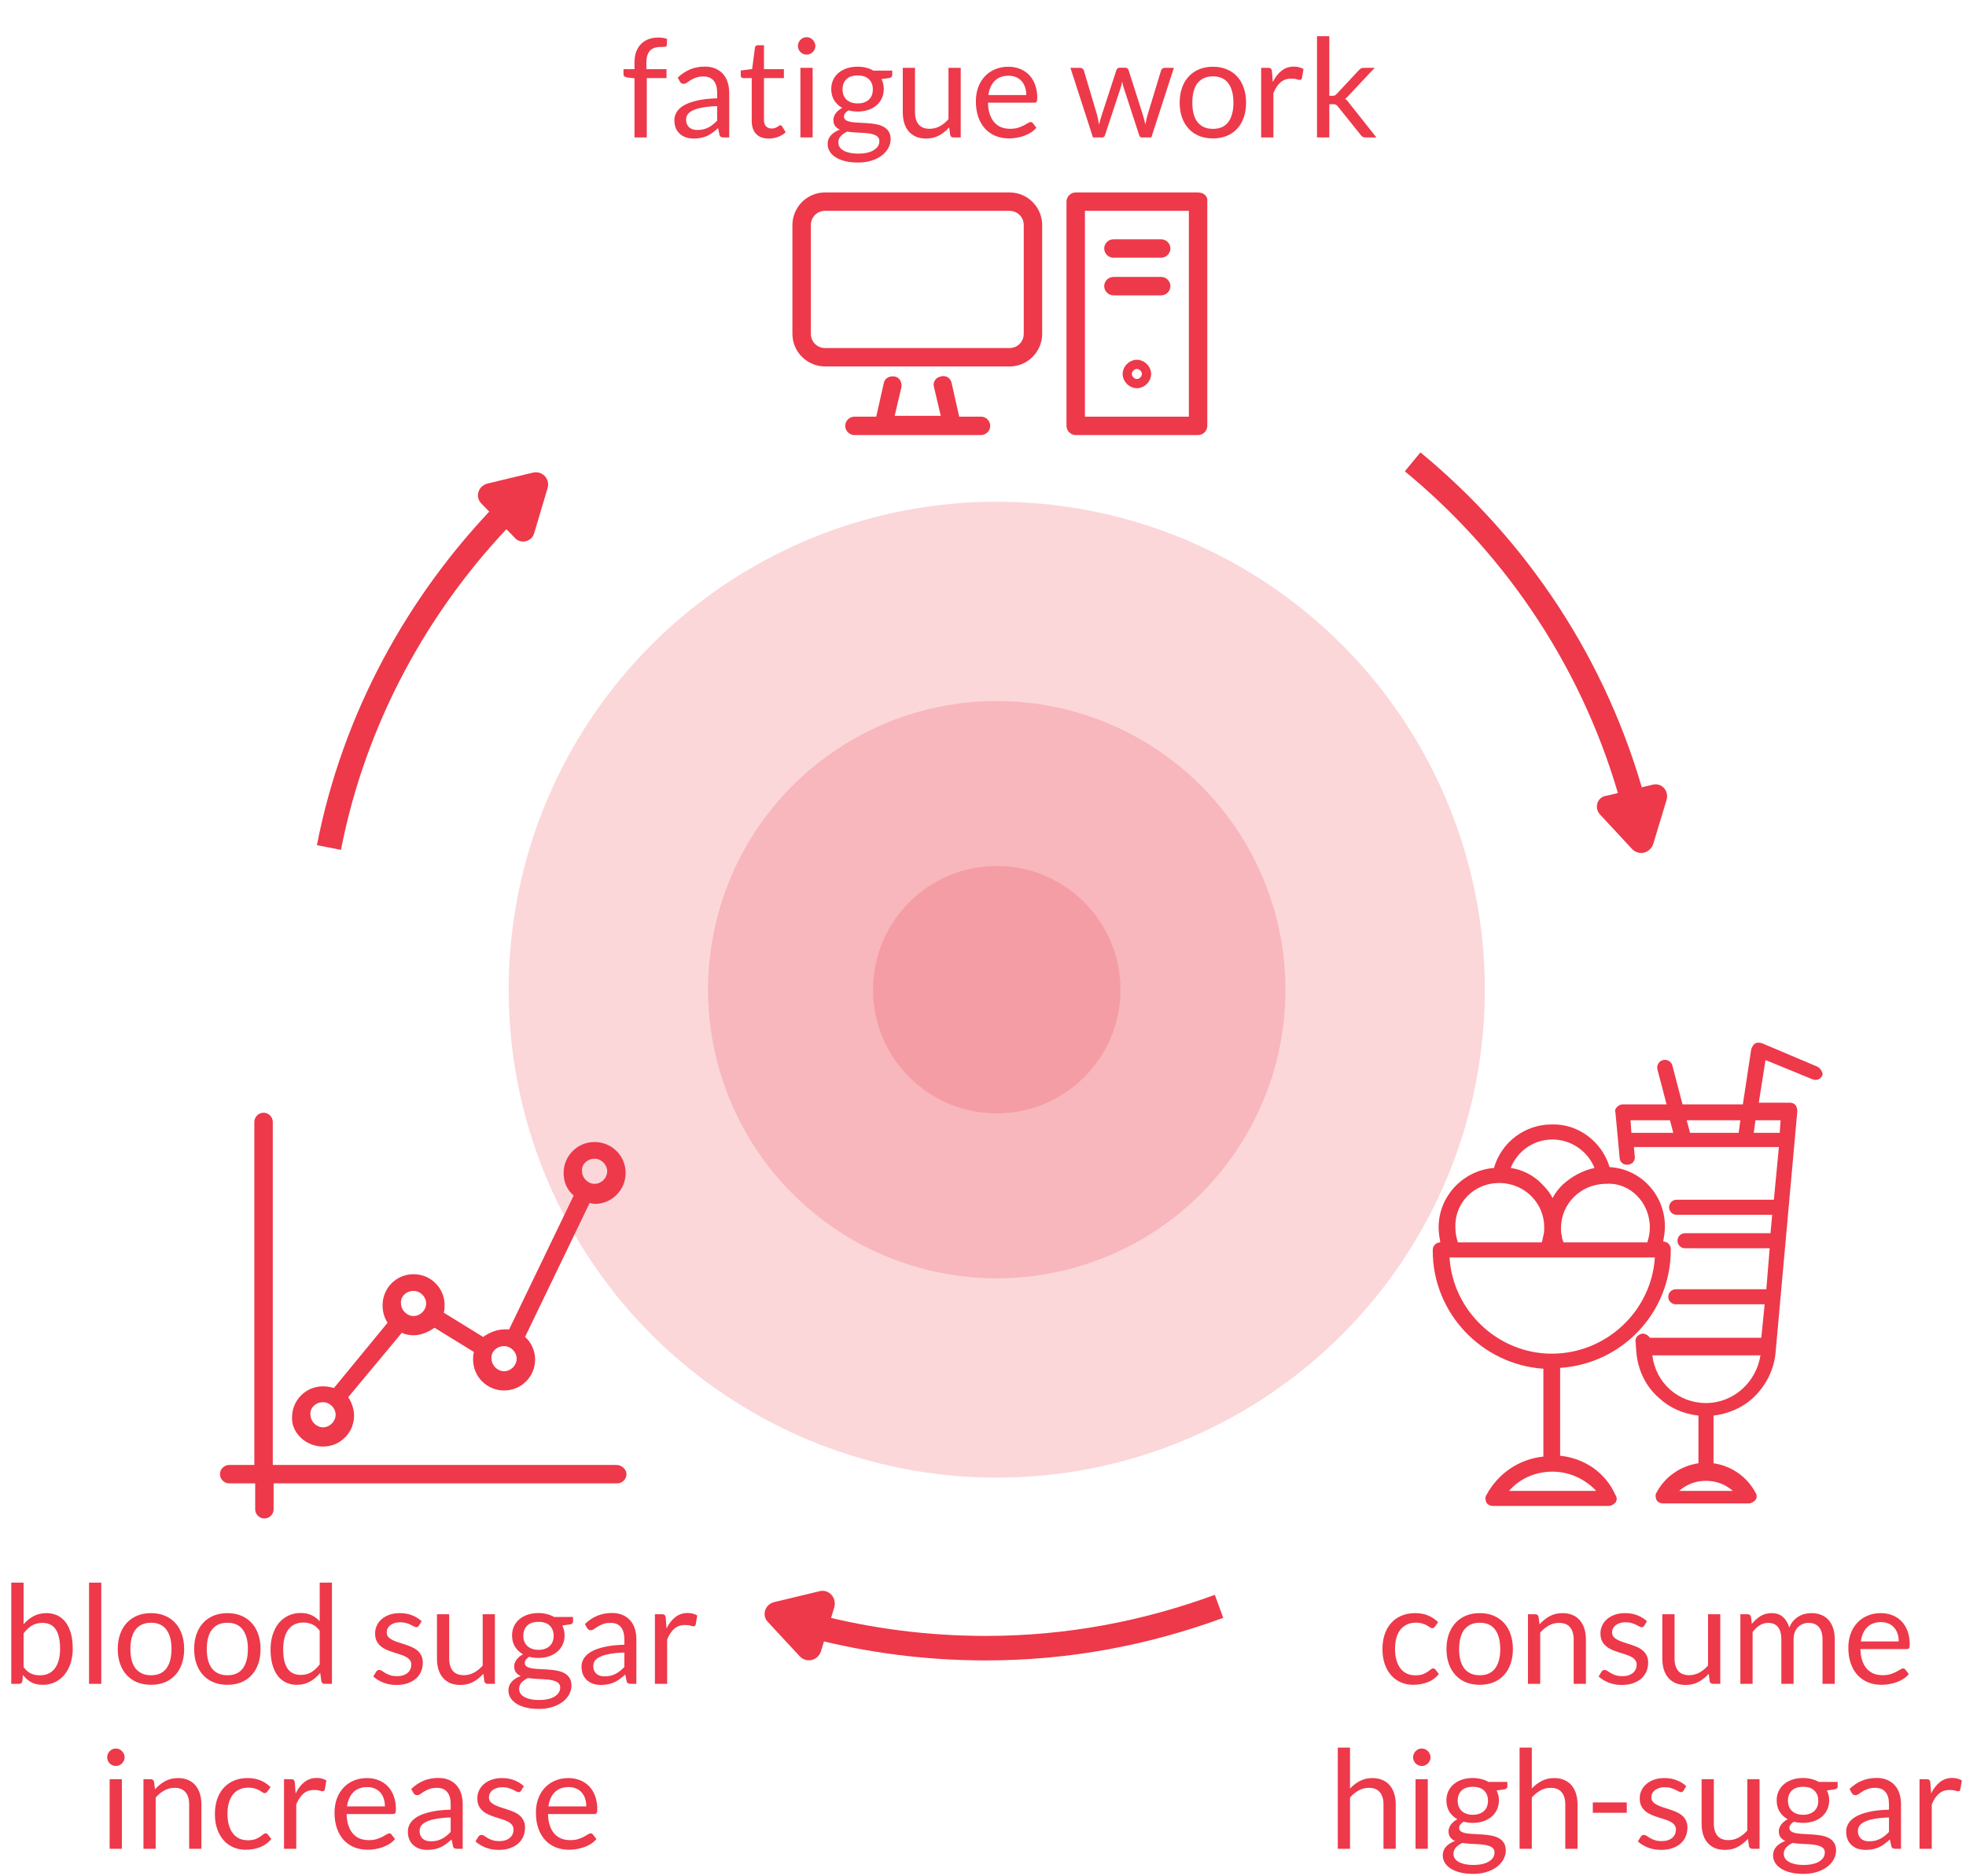 <svg width="286" height="273" viewBox="0 0 286 273" fill="none" xmlns="http://www.w3.org/2000/svg">
<circle opacity="0.2" cx="145" cy="144" r="71" fill="#ED394A"/>
<circle opacity="0.2" cx="145" cy="144" r="42" fill="#ED394A"/>
<circle opacity="0.2" cx="145" cy="144" r="18" fill="#ED394A"/>
<path d="M47.851 123.314C51.508 104.568 60.775 87.647 73.699 74.379" stroke="#ED394A" stroke-width="3.565" stroke-miterlimit="10"/>
<path d="M77.722 77.544L79.673 70.97C80.039 69.631 78.82 68.414 77.478 68.779L70.894 70.362C69.553 70.727 69.066 72.309 70.041 73.283L74.796 78.152C75.649 79.248 77.356 78.883 77.722 77.544Z" fill="#ED394A"/>
<path d="M177.335 233.722C166.728 237.618 155.389 239.809 143.44 239.809C134.783 239.809 126.492 238.713 118.445 236.644" stroke="#ED394A" stroke-width="3.565" stroke-miterlimit="10"/>
<path d="M119.177 231.531L112.593 233.114C111.251 233.479 110.764 235.061 111.739 236.035L116.372 241.026C117.348 242 118.933 241.635 119.42 240.296L121.371 233.844C121.737 232.383 120.518 231.166 119.177 231.531Z" fill="#ED394A"/>
<path d="M205.5 67.197C220.863 79.857 232.202 97.02 237.566 116.619" stroke="#ED394A" stroke-width="3.565" stroke-miterlimit="10"/>
<path d="M232.812 118.567L237.445 123.557C238.42 124.531 240.005 124.166 240.493 122.827L242.444 116.375C242.81 115.036 241.712 113.819 240.371 114.184L233.787 115.767C232.324 115.889 231.836 117.593 232.812 118.567Z" fill="#ED394A"/>
<path d="M146.854 28H120.03C117.348 28 115.275 30.191 115.275 32.747V48.572C115.275 51.25 117.47 53.32 120.03 53.32H146.854C149.537 53.32 151.609 51.129 151.609 48.572V32.747C151.609 30.191 149.537 28 146.854 28ZM148.927 48.572C148.927 49.668 148.073 50.642 146.854 50.642H120.03C118.933 50.642 117.958 49.789 117.958 48.572V32.747C117.958 31.652 118.811 30.678 120.03 30.678H146.854C147.951 30.678 148.927 31.53 148.927 32.747V48.572Z" fill="#ED394A"/>
<path d="M142.709 60.623H139.538L138.441 55.754C138.319 55.024 137.588 54.537 136.856 54.78C136.125 54.902 135.637 55.633 135.881 56.363L136.856 60.502H130.15L131.126 56.363C131.247 55.633 130.882 54.902 130.15 54.78C129.419 54.659 128.687 55.024 128.565 55.754L127.468 60.623H124.298C123.566 60.623 122.957 61.232 122.957 61.962C122.957 62.693 123.566 63.301 124.298 63.301H128.443H138.563H142.709C143.44 63.301 144.05 62.693 144.05 61.962C144.05 61.232 143.44 60.623 142.709 60.623Z" fill="#ED394A"/>
<path d="M174.287 28H156.486C155.755 28 155.145 28.609 155.145 29.339V61.962C155.145 62.693 155.755 63.301 156.486 63.301H174.287C175.019 63.301 175.629 62.693 175.629 61.962V29.339C175.75 28.609 175.141 28 174.287 28ZM172.946 60.623H157.827V30.678H172.946V60.623Z" fill="#ED394A"/>
<path d="M161.973 37.495H168.923C169.654 37.495 170.264 36.886 170.264 36.156C170.264 35.425 169.654 34.817 168.923 34.817H161.973C161.241 34.817 160.632 35.425 160.632 36.156C160.632 36.886 161.241 37.495 161.973 37.495Z" fill="#ED394A"/>
<path d="M161.973 42.973H168.923C169.654 42.973 170.264 42.364 170.264 41.634C170.264 40.903 169.654 40.295 168.923 40.295H161.973C161.241 40.295 160.632 40.903 160.632 41.634C160.632 42.364 161.241 42.973 161.973 42.973Z" fill="#ED394A"/>
<path d="M165.387 52.346C164.289 52.346 163.314 53.32 163.314 54.415C163.314 55.511 164.289 56.485 165.387 56.485C166.484 56.485 167.459 55.511 167.459 54.415C167.459 53.32 166.484 52.346 165.387 52.346ZM165.387 55.146C165.021 55.146 164.655 54.781 164.655 54.415C164.655 54.05 165.021 53.685 165.387 53.685C165.752 53.685 166.118 54.05 166.118 54.415C166.118 54.781 165.752 55.146 165.387 55.146Z" fill="#ED394A"/>
<path d="M226.959 211.811V199.029C235.982 198.421 243.054 190.995 243.054 181.866V181.744C243.054 181.135 242.566 180.648 241.956 180.648C242.078 179.918 242.2 179.188 242.2 178.457C242.2 173.832 238.664 170.058 234.153 169.814C233.056 166.163 229.642 163.485 225.74 163.606C221.839 163.606 218.425 166.163 217.327 169.936C212.816 170.301 209.28 174.075 209.28 178.579C209.28 179.309 209.402 180.04 209.524 180.77C208.914 180.77 208.427 181.257 208.427 181.866V181.987C208.427 191.117 215.62 198.543 224.521 199.151V211.933C220.985 212.298 217.937 214.367 216.23 217.532C215.986 217.897 216.108 218.263 216.23 218.628C216.474 218.993 216.84 219.115 217.205 219.115H234.031C234.397 219.115 234.763 218.871 235.007 218.628C235.25 218.263 235.25 217.897 235.007 217.532C233.543 214.246 230.495 212.176 226.959 211.811ZM240.006 178.579C240.006 179.309 239.884 180.04 239.64 180.77H227.447C227.325 180.405 227.203 180.161 227.203 179.796C227.081 179.431 227.081 179.066 227.081 178.701C227.081 175.171 229.886 172.371 233.422 172.249C233.543 172.249 233.543 172.249 233.665 172.249C237.079 172.006 240.006 174.927 240.006 178.579ZM225.862 165.797C228.545 165.797 230.983 167.502 231.958 169.936C230.251 170.301 228.666 171.153 227.325 172.371C226.716 172.979 226.228 173.588 225.862 174.318C225.496 173.588 225.009 172.979 224.399 172.371C223.18 171.032 221.473 170.18 219.766 169.936C220.741 167.502 223.058 165.797 225.862 165.797ZM218.059 172.127C218.181 172.127 218.181 172.127 218.303 172.127C221.839 172.249 224.643 175.049 224.643 178.579C224.643 178.944 224.643 179.309 224.521 179.796C224.399 180.161 224.399 180.527 224.277 180.77H212.085C211.841 180.04 211.719 179.309 211.719 178.579C211.597 174.927 214.523 172.127 218.059 172.127ZM210.865 182.961H240.737C240.249 190.752 233.665 196.96 225.74 196.96C217.937 196.96 211.353 190.752 210.865 182.961ZM219.522 216.924C221.107 215.098 223.424 214.124 225.862 214.124C228.301 214.124 230.617 215.219 232.202 216.924H219.522Z" fill="#ED394A"/>
<path d="M264.39 155.207L256.343 151.799C255.978 151.677 255.612 151.677 255.368 151.799C255.124 151.92 254.88 152.285 254.758 152.651L253.539 160.685H244.76L243.297 155.085C243.175 154.477 242.566 154.111 241.956 154.233C241.346 154.355 240.981 154.964 241.103 155.572L242.444 160.685H236.104C235.738 160.685 235.494 160.807 235.25 161.05C235.006 161.293 234.884 161.537 235.006 161.902L235.616 168.475C235.616 169.084 236.226 169.571 236.835 169.449C237.445 169.449 237.933 168.841 237.811 168.232L237.689 166.893H258.782L258.05 174.562H243.907C243.297 174.562 242.81 175.049 242.81 175.658C242.81 176.266 243.297 176.753 243.907 176.753H257.806L257.563 179.431H245.126C244.517 179.431 244.029 179.918 244.029 180.527C244.029 181.135 244.517 181.622 245.126 181.622H257.441L256.953 187.587H243.785C243.175 187.587 242.688 188.074 242.688 188.683C242.688 189.291 243.175 189.778 243.785 189.778H256.709L256.221 194.647H240.005C239.761 194.282 239.396 194.039 238.908 194.039C238.298 194.16 237.811 194.647 237.933 195.256L238.054 196.838C238.298 199.395 239.396 201.708 241.346 203.412C242.931 204.873 244.882 205.725 247.077 205.968V212.907C244.517 213.272 242.2 214.854 240.981 217.167C240.737 217.532 240.859 217.898 240.981 218.263C241.225 218.628 241.59 218.75 241.956 218.75H254.392C254.758 218.75 255.124 218.506 255.368 218.263C255.612 217.898 255.612 217.532 255.368 217.167C254.149 214.854 251.832 213.272 249.272 212.907V205.968C251.344 205.725 253.417 204.873 255.002 203.412C256.831 201.708 258.05 199.395 258.294 196.838L261.464 161.659C261.464 161.293 261.342 161.05 261.22 160.807C260.976 160.563 260.733 160.441 260.367 160.441H255.856L256.831 154.233L263.659 157.033C264.268 157.276 264.878 157.033 265.122 156.424C265.244 156.181 264.878 155.45 264.39 155.207ZM253.173 162.998L252.929 164.824H245.858L245.37 162.998H253.173ZM237.201 162.998H242.931L243.419 164.824H237.323L237.201 162.998ZM244.273 216.924C245.37 215.95 246.711 215.463 248.174 215.463C249.637 215.463 250.979 215.95 252.076 216.924H244.273ZM248.174 204.142C244.151 204.142 240.859 201.221 240.371 197.204H256.099C255.49 201.099 252.198 204.142 248.174 204.142ZM259.026 162.998L258.904 164.824H255.124L255.368 162.998H259.026Z" fill="#ED394A"/>
<path d="M89.671 213.15H39.681V163.241C39.681 162.511 39.072 161.902 38.34 161.902C37.609 161.902 36.999 162.511 36.999 163.241V213.15H33.341C32.61 213.15 32 213.759 32 214.489C32 215.22 32.61 215.828 33.341 215.828H37.121V219.602C37.121 220.332 37.73 220.941 38.462 220.941C39.194 220.941 39.803 220.332 39.803 219.602V215.828H89.793C90.524 215.828 91.134 215.22 91.134 214.489C91.134 213.759 90.402 213.15 89.671 213.15Z" fill="#ED394A"/>
<path d="M46.997 210.472C49.557 210.472 51.508 208.403 51.508 205.968C51.508 204.994 51.142 204.02 50.655 203.29L58.458 193.917C58.946 194.16 59.555 194.282 60.165 194.282C61.262 194.282 62.359 193.795 63.213 193.186L68.944 196.717C68.822 197.082 68.822 197.447 68.822 197.812C68.822 200.369 70.894 202.316 73.333 202.316C75.893 202.316 77.844 200.247 77.844 197.812C77.844 196.473 77.234 195.256 76.381 194.526L85.769 175.049C86.013 175.049 86.257 175.171 86.501 175.171C89.061 175.171 91.012 173.101 91.012 170.667C91.012 168.11 88.939 166.163 86.501 166.163C83.94 166.163 81.99 168.232 81.99 170.667C81.99 172.006 82.477 173.101 83.453 173.953L74.064 193.43C73.82 193.43 73.577 193.43 73.333 193.43C72.236 193.43 71.138 193.917 70.285 194.526L64.554 190.995C64.676 190.63 64.676 190.265 64.676 189.9C64.676 187.343 62.603 185.396 60.165 185.396C57.604 185.396 55.654 187.465 55.654 189.9C55.654 190.874 55.897 191.726 56.385 192.456L48.582 201.951C48.094 201.829 47.606 201.708 46.997 201.708C44.436 201.708 42.486 203.777 42.486 206.212C42.364 208.403 44.436 210.472 46.997 210.472ZM86.501 168.597C87.476 168.597 88.33 169.449 88.33 170.423C88.33 171.397 87.476 172.249 86.501 172.249C85.525 172.249 84.672 171.397 84.672 170.423C84.55 169.449 85.403 168.597 86.501 168.597ZM73.333 195.865C74.308 195.865 75.162 196.717 75.162 197.69C75.162 198.664 74.308 199.516 73.333 199.516C72.357 199.516 71.504 198.664 71.504 197.69C71.382 196.717 72.236 195.865 73.333 195.865ZM60.165 187.83C61.14 187.83 61.994 188.683 61.994 189.656C61.994 190.63 61.14 191.482 60.165 191.482C59.189 191.482 58.336 190.63 58.336 189.656C58.214 188.683 59.068 187.83 60.165 187.83ZM46.997 204.02C47.972 204.02 48.826 204.873 48.826 205.846C48.826 206.82 47.972 207.672 46.997 207.672C46.021 207.672 45.168 206.82 45.168 205.846C45.046 204.873 45.9 204.02 46.997 204.02Z" fill="#ED394A"/>
<path d="M92.301 20V11.39L91.181 11.26C91.041 11.227 90.925 11.177 90.831 11.11C90.745 11.037 90.701 10.933 90.701 10.8V10.07H92.301V9.09C92.301 8.51 92.381 7.997 92.541 7.55C92.708 7.097 92.941 6.717 93.241 6.41C93.548 6.097 93.915 5.86 94.341 5.7C94.768 5.54 95.248 5.46 95.781 5.46C96.235 5.46 96.655 5.527 97.041 5.66L97.001 6.55C96.995 6.683 96.938 6.763 96.831 6.79C96.725 6.817 96.575 6.83 96.381 6.83H96.071C95.765 6.83 95.485 6.87 95.231 6.95C94.985 7.03 94.771 7.16 94.591 7.34C94.411 7.52 94.271 7.757 94.171 8.05C94.078 8.343 94.031 8.707 94.031 9.14V10.07H96.961V11.36H94.091V20H92.301ZM106.08 20H105.29C105.116 20 104.976 19.973 104.87 19.92C104.763 19.867 104.693 19.753 104.66 19.58L104.46 18.64C104.193 18.88 103.933 19.097 103.68 19.29C103.426 19.477 103.16 19.637 102.88 19.77C102.6 19.897 102.3 19.993 101.98 20.06C101.666 20.127 101.316 20.16 100.93 20.16C100.536 20.16 100.166 20.107 99.82 20C99.48 19.887 99.183 19.72 98.93 19.5C98.676 19.28 98.473 19.003 98.32 18.67C98.173 18.33 98.1 17.93 98.1 17.47C98.1 17.07 98.21 16.687 98.43 16.32C98.65 15.947 99.003 15.617 99.49 15.33C99.983 15.043 100.626 14.81 101.42 14.63C102.213 14.443 103.183 14.337 104.33 14.31V13.52C104.33 12.733 104.16 12.14 103.82 11.74C103.486 11.333 102.99 11.13 102.33 11.13C101.896 11.13 101.53 11.187 101.23 11.3C100.936 11.407 100.68 11.53 100.46 11.67C100.246 11.803 100.06 11.927 99.9 12.04C99.746 12.147 99.593 12.2 99.44 12.2C99.32 12.2 99.213 12.17 99.12 12.11C99.033 12.043 98.963 11.963 98.91 11.87L98.59 11.3C99.15 10.76 99.753 10.357 100.4 10.09C101.046 9.823 101.763 9.69 102.55 9.69C103.116 9.69 103.62 9.783 104.06 9.97C104.5 10.157 104.87 10.417 105.17 10.75C105.47 11.083 105.696 11.487 105.85 11.96C106.003 12.433 106.08 12.953 106.08 13.52V20ZM101.46 18.91C101.773 18.91 102.06 18.88 102.32 18.82C102.58 18.753 102.823 18.663 103.05 18.55C103.283 18.43 103.503 18.287 103.71 18.12C103.923 17.953 104.13 17.763 104.33 17.55V15.44C103.51 15.467 102.813 15.533 102.24 15.64C101.666 15.74 101.2 15.873 100.84 16.04C100.48 16.207 100.216 16.403 100.05 16.63C99.89 16.857 99.81 17.11 99.81 17.39C99.81 17.657 99.853 17.887 99.94 18.08C100.026 18.273 100.143 18.433 100.29 18.56C100.436 18.68 100.61 18.77 100.81 18.83C101.01 18.883 101.226 18.91 101.46 18.91ZM111.846 20.16C111.046 20.16 110.43 19.937 109.996 19.49C109.57 19.043 109.356 18.4 109.356 17.56V11.36H108.136C108.03 11.36 107.94 11.33 107.866 11.27C107.793 11.203 107.756 11.103 107.756 10.97V10.26L109.416 10.05L109.826 6.92C109.84 6.82 109.883 6.74 109.956 6.68C110.03 6.613 110.123 6.58 110.236 6.58H111.136V10.07H114.036V11.36H111.136V17.44C111.136 17.867 111.24 18.183 111.446 18.39C111.653 18.597 111.92 18.7 112.246 18.7C112.433 18.7 112.593 18.677 112.726 18.63C112.866 18.577 112.986 18.52 113.086 18.46C113.186 18.4 113.27 18.347 113.336 18.3C113.41 18.247 113.473 18.22 113.526 18.22C113.62 18.22 113.703 18.277 113.776 18.39L114.296 19.24C113.99 19.527 113.62 19.753 113.186 19.92C112.753 20.08 112.306 20.16 111.846 20.16ZM118.217 9.87V20H116.437V9.87H118.217ZM118.617 6.69C118.617 6.863 118.581 7.027 118.507 7.18C118.441 7.327 118.347 7.46 118.227 7.58C118.114 7.693 117.981 7.783 117.827 7.85C117.674 7.917 117.511 7.95 117.337 7.95C117.164 7.95 117.001 7.917 116.847 7.85C116.701 7.783 116.567 7.693 116.447 7.58C116.334 7.46 116.244 7.327 116.177 7.18C116.111 7.027 116.077 6.863 116.077 6.69C116.077 6.517 116.111 6.353 116.177 6.2C116.244 6.04 116.334 5.903 116.447 5.79C116.567 5.67 116.701 5.577 116.847 5.51C117.001 5.443 117.164 5.41 117.337 5.41C117.511 5.41 117.674 5.443 117.827 5.51C117.981 5.577 118.114 5.67 118.227 5.79C118.347 5.903 118.441 6.04 118.507 6.2C118.581 6.353 118.617 6.517 118.617 6.69ZM124.765 9.7C125.205 9.7 125.615 9.75 125.995 9.85C126.381 9.943 126.731 10.083 127.045 10.27H129.795V10.93C129.795 11.15 129.655 11.29 129.375 11.35L128.225 11.51C128.451 11.943 128.565 12.427 128.565 12.96C128.565 13.453 128.468 13.903 128.275 14.31C128.088 14.71 127.825 15.053 127.485 15.34C127.151 15.627 126.751 15.847 126.285 16C125.825 16.153 125.318 16.23 124.765 16.23C124.291 16.23 123.845 16.173 123.425 16.06C123.211 16.193 123.048 16.337 122.935 16.49C122.828 16.643 122.775 16.793 122.775 16.94C122.775 17.18 122.871 17.363 123.065 17.49C123.258 17.61 123.515 17.697 123.835 17.75C124.155 17.803 124.518 17.837 124.925 17.85C125.331 17.863 125.745 17.887 126.165 17.92C126.591 17.947 127.008 17.997 127.415 18.07C127.821 18.143 128.185 18.263 128.505 18.43C128.825 18.597 129.081 18.827 129.275 19.12C129.468 19.413 129.565 19.793 129.565 20.26C129.565 20.693 129.455 21.113 129.235 21.52C129.021 21.927 128.711 22.287 128.305 22.6C127.898 22.92 127.401 23.173 126.815 23.36C126.228 23.553 125.565 23.65 124.825 23.65C124.085 23.65 123.435 23.577 122.875 23.43C122.321 23.283 121.861 23.087 121.495 22.84C121.128 22.593 120.851 22.307 120.665 21.98C120.485 21.66 120.395 21.323 120.395 20.97C120.395 20.47 120.551 20.047 120.865 19.7C121.185 19.347 121.621 19.067 122.175 18.86C121.888 18.727 121.658 18.55 121.485 18.33C121.318 18.103 121.235 17.803 121.235 17.43C121.235 17.283 121.261 17.133 121.315 16.98C121.368 16.82 121.448 16.663 121.555 16.51C121.668 16.357 121.805 16.21 121.965 16.07C122.125 15.93 122.311 15.807 122.525 15.7C122.025 15.42 121.631 15.05 121.345 14.59C121.065 14.123 120.925 13.58 120.925 12.96C120.925 12.467 121.018 12.02 121.205 11.62C121.398 11.213 121.665 10.87 122.005 10.59C122.345 10.303 122.748 10.083 123.215 9.93C123.688 9.777 124.205 9.7 124.765 9.7ZM127.925 20.55C127.925 20.297 127.855 20.093 127.715 19.94C127.575 19.787 127.385 19.67 127.145 19.59C126.905 19.503 126.628 19.44 126.315 19.4C126.001 19.36 125.671 19.333 125.325 19.32C124.978 19.3 124.625 19.28 124.265 19.26C123.905 19.24 123.561 19.203 123.235 19.15C122.855 19.33 122.545 19.55 122.305 19.81C122.071 20.07 121.955 20.38 121.955 20.74C121.955 20.967 122.011 21.177 122.125 21.37C122.245 21.57 122.425 21.74 122.665 21.88C122.905 22.027 123.205 22.14 123.565 22.22C123.931 22.307 124.361 22.35 124.855 22.35C125.335 22.35 125.765 22.307 126.145 22.22C126.525 22.133 126.845 22.01 127.105 21.85C127.371 21.69 127.575 21.5 127.715 21.28C127.855 21.06 127.925 20.817 127.925 20.55ZM124.765 15.05C125.125 15.05 125.441 15 125.715 14.9C125.995 14.8 126.228 14.66 126.415 14.48C126.601 14.3 126.741 14.087 126.835 13.84C126.928 13.587 126.975 13.31 126.975 13.01C126.975 12.39 126.785 11.897 126.405 11.53C126.031 11.163 125.485 10.98 124.765 10.98C124.051 10.98 123.505 11.163 123.125 11.53C122.751 11.897 122.565 12.39 122.565 13.01C122.565 13.31 122.611 13.587 122.705 13.84C122.805 14.087 122.948 14.3 123.135 14.48C123.321 14.66 123.551 14.8 123.825 14.9C124.098 15 124.411 15.05 124.765 15.05ZM133.109 9.87V16.33C133.109 17.097 133.286 17.69 133.639 18.11C133.993 18.53 134.526 18.74 135.239 18.74C135.759 18.74 136.249 18.617 136.709 18.37C137.169 18.123 137.593 17.78 137.979 17.34V9.87H139.759V20H138.699C138.446 20 138.286 19.877 138.219 19.63L138.079 18.54C137.639 19.027 137.146 19.42 136.599 19.72C136.053 20.013 135.426 20.16 134.719 20.16C134.166 20.16 133.676 20.07 133.249 19.89C132.829 19.703 132.476 19.443 132.189 19.11C131.903 18.777 131.686 18.373 131.539 17.9C131.399 17.427 131.329 16.903 131.329 16.33V9.87H133.109ZM146.693 9.71C147.299 9.71 147.859 9.813 148.373 10.02C148.886 10.22 149.329 10.513 149.703 10.9C150.076 11.28 150.366 11.753 150.573 12.32C150.786 12.88 150.893 13.52 150.893 14.24C150.893 14.52 150.863 14.707 150.803 14.8C150.743 14.893 150.629 14.94 150.463 14.94H143.723C143.736 15.58 143.823 16.137 143.983 16.61C144.143 17.083 144.363 17.48 144.643 17.8C144.923 18.113 145.256 18.35 145.643 18.51C146.029 18.663 146.463 18.74 146.943 18.74C147.389 18.74 147.773 18.69 148.093 18.59C148.419 18.483 148.699 18.37 148.933 18.25C149.166 18.13 149.359 18.02 149.513 17.92C149.673 17.813 149.809 17.76 149.923 17.76C150.069 17.76 150.183 17.817 150.263 17.93L150.763 18.58C150.543 18.847 150.279 19.08 149.973 19.28C149.666 19.473 149.336 19.633 148.983 19.76C148.636 19.887 148.276 19.98 147.903 20.04C147.529 20.107 147.159 20.14 146.793 20.14C146.093 20.14 145.446 20.023 144.853 19.79C144.266 19.55 143.756 19.203 143.323 18.75C142.896 18.29 142.563 17.723 142.323 17.05C142.083 16.377 141.963 15.603 141.963 14.73C141.963 14.023 142.069 13.363 142.283 12.75C142.503 12.137 142.816 11.607 143.223 11.16C143.629 10.707 144.126 10.353 144.713 10.1C145.299 9.84 145.959 9.71 146.693 9.71ZM146.733 11.02C145.873 11.02 145.196 11.27 144.703 11.77C144.209 12.263 143.903 12.95 143.783 13.83H149.293C149.293 13.417 149.236 13.04 149.123 12.7C149.009 12.353 148.843 12.057 148.623 11.81C148.403 11.557 148.133 11.363 147.813 11.23C147.499 11.09 147.139 11.02 146.733 11.02ZM155.718 9.87H157.118C157.265 9.87 157.385 9.907 157.478 9.98C157.571 10.053 157.635 10.14 157.668 10.24L159.608 16.76C159.661 17 159.711 17.233 159.758 17.46C159.805 17.68 159.845 17.903 159.878 18.13C159.931 17.903 159.991 17.68 160.058 17.46C160.125 17.233 160.195 17 160.268 16.76L162.408 10.2C162.441 10.1 162.498 10.017 162.578 9.95C162.665 9.883 162.771 9.85 162.898 9.85H163.668C163.801 9.85 163.911 9.883 163.998 9.95C164.085 10.017 164.145 10.1 164.178 10.2L166.268 16.76C166.341 16.993 166.405 17.223 166.458 17.45C166.518 17.677 166.575 17.9 166.628 18.12C166.661 17.9 166.705 17.67 166.758 17.43C166.811 17.19 166.868 16.967 166.928 16.76L168.908 10.24C168.941 10.133 169.005 10.047 169.098 9.98C169.191 9.907 169.301 9.87 169.428 9.87H170.768L167.488 20H166.078C165.905 20 165.785 19.887 165.718 19.66L163.478 12.79C163.425 12.637 163.381 12.483 163.348 12.33C163.315 12.17 163.281 12.013 163.248 11.86C163.215 12.013 163.181 12.17 163.148 12.33C163.115 12.49 163.071 12.647 163.018 12.8L160.748 19.66C160.675 19.887 160.538 20 160.338 20H158.998L155.718 9.87ZM176.451 9.71C177.191 9.71 177.857 9.833 178.451 10.08C179.051 10.327 179.557 10.677 179.971 11.13C180.391 11.583 180.711 12.133 180.931 12.78C181.157 13.42 181.271 14.137 181.271 14.93C181.271 15.73 181.157 16.45 180.931 17.09C180.711 17.73 180.391 18.277 179.971 18.73C179.557 19.183 179.051 19.533 178.451 19.78C177.857 20.02 177.191 20.14 176.451 20.14C175.711 20.14 175.041 20.02 174.441 19.78C173.847 19.533 173.341 19.183 172.921 18.73C172.501 18.277 172.177 17.73 171.951 17.09C171.724 16.45 171.611 15.73 171.611 14.93C171.611 14.137 171.724 13.42 171.951 12.78C172.177 12.133 172.501 11.583 172.921 11.13C173.341 10.677 173.847 10.327 174.441 10.08C175.041 9.833 175.711 9.71 176.451 9.71ZM176.451 18.75C177.451 18.75 178.197 18.417 178.691 17.75C179.184 17.077 179.431 16.14 179.431 14.94C179.431 13.733 179.184 12.793 178.691 12.12C178.197 11.447 177.451 11.11 176.451 11.11C175.944 11.11 175.504 11.197 175.131 11.37C174.757 11.543 174.444 11.793 174.191 12.12C173.944 12.447 173.757 12.85 173.631 13.33C173.511 13.803 173.451 14.34 173.451 14.94C173.451 15.54 173.511 16.077 173.631 16.55C173.757 17.023 173.944 17.423 174.191 17.75C174.444 18.07 174.757 18.317 175.131 18.49C175.504 18.663 175.944 18.75 176.451 18.75ZM183.464 20V9.87H184.484C184.677 9.87 184.811 9.907 184.884 9.98C184.957 10.053 185.007 10.18 185.034 10.36L185.154 11.94C185.501 11.233 185.927 10.683 186.434 10.29C186.947 9.89 187.547 9.69 188.234 9.69C188.514 9.69 188.767 9.723 188.994 9.79C189.221 9.85 189.431 9.937 189.624 10.05L189.394 11.38C189.347 11.547 189.244 11.63 189.084 11.63C188.991 11.63 188.847 11.6 188.654 11.54C188.461 11.473 188.191 11.44 187.844 11.44C187.224 11.44 186.704 11.62 186.284 11.98C185.871 12.34 185.524 12.863 185.244 13.55V20H183.464ZM193.38 5.27V13.94H193.84C193.974 13.94 194.084 13.923 194.17 13.89C194.257 13.85 194.354 13.773 194.46 13.66L197.66 10.23C197.76 10.123 197.86 10.037 197.96 9.97C198.06 9.903 198.194 9.87 198.36 9.87H199.98L196.25 13.84C196.157 13.953 196.064 14.053 195.97 14.14C195.884 14.227 195.784 14.303 195.67 14.37C195.79 14.45 195.897 14.543 195.99 14.65C196.09 14.75 196.184 14.867 196.27 15L200.23 20H198.63C198.484 20 198.357 19.973 198.25 19.92C198.15 19.86 198.054 19.77 197.96 19.65L194.63 15.5C194.53 15.36 194.43 15.27 194.33 15.23C194.23 15.183 194.08 15.16 193.88 15.16H193.38V20H191.59V5.27H193.38Z" fill="#ED394A"/>
<path d="M208.739 236.67C208.686 236.743 208.632 236.8 208.579 236.84C208.526 236.88 208.449 236.9 208.349 236.9C208.249 236.9 208.139 236.86 208.019 236.78C207.906 236.693 207.759 236.6 207.579 236.5C207.399 236.4 207.179 236.31 206.919 236.23C206.666 236.143 206.352 236.1 205.979 236.1C205.486 236.1 205.049 236.19 204.669 236.37C204.289 236.543 203.969 236.797 203.709 237.13C203.456 237.463 203.262 237.867 203.129 238.34C203.002 238.813 202.939 239.343 202.939 239.93C202.939 240.543 203.009 241.09 203.149 241.57C203.289 242.043 203.486 242.443 203.739 242.77C203.992 243.09 204.299 243.337 204.659 243.51C205.026 243.677 205.436 243.76 205.889 243.76C206.322 243.76 206.679 243.71 206.959 243.61C207.239 243.503 207.472 243.387 207.659 243.26C207.846 243.133 207.999 243.02 208.119 242.92C208.239 242.813 208.359 242.76 208.479 242.76C208.632 242.76 208.746 242.817 208.819 242.93L209.319 243.58C208.879 244.12 208.329 244.517 207.669 244.77C207.009 245.017 206.312 245.14 205.579 245.14C204.946 245.14 204.356 245.023 203.809 244.79C203.269 244.557 202.799 244.22 202.399 243.78C201.999 243.333 201.682 242.787 201.449 242.14C201.222 241.493 201.109 240.757 201.109 239.93C201.109 239.177 201.212 238.48 201.419 237.84C201.632 237.2 201.939 236.65 202.339 236.19C202.746 235.723 203.246 235.36 203.839 235.1C204.432 234.84 205.112 234.71 205.879 234.71C206.586 234.71 207.212 234.827 207.759 235.06C208.306 235.287 208.789 235.61 209.209 236.03L208.739 236.67ZM215.265 234.71C216.005 234.71 216.672 234.833 217.265 235.08C217.865 235.327 218.372 235.677 218.785 236.13C219.205 236.583 219.525 237.133 219.745 237.78C219.972 238.42 220.085 239.137 220.085 239.93C220.085 240.73 219.972 241.45 219.745 242.09C219.525 242.73 219.205 243.277 218.785 243.73C218.372 244.183 217.865 244.533 217.265 244.78C216.672 245.02 216.005 245.14 215.265 245.14C214.525 245.14 213.855 245.02 213.255 244.78C212.662 244.533 212.155 244.183 211.735 243.73C211.315 243.277 210.992 242.73 210.765 242.09C210.538 241.45 210.425 240.73 210.425 239.93C210.425 239.137 210.538 238.42 210.765 237.78C210.992 237.133 211.315 236.583 211.735 236.13C212.155 235.677 212.662 235.327 213.255 235.08C213.855 234.833 214.525 234.71 215.265 234.71ZM215.265 243.75C216.265 243.75 217.012 243.417 217.505 242.75C217.998 242.077 218.245 241.14 218.245 239.94C218.245 238.733 217.998 237.793 217.505 237.12C217.012 236.447 216.265 236.11 215.265 236.11C214.758 236.11 214.318 236.197 213.945 236.37C213.572 236.543 213.258 236.793 213.005 237.12C212.758 237.447 212.572 237.85 212.445 238.33C212.325 238.803 212.265 239.34 212.265 239.94C212.265 240.54 212.325 241.077 212.445 241.55C212.572 242.023 212.758 242.423 213.005 242.75C213.258 243.07 213.572 243.317 213.945 243.49C214.318 243.663 214.758 243.75 215.265 243.75ZM222.278 245V234.87H223.338C223.592 234.87 223.752 234.993 223.818 235.24L223.958 236.34C224.398 235.853 224.888 235.46 225.428 235.16C225.975 234.86 226.605 234.71 227.318 234.71C227.872 234.71 228.358 234.803 228.778 234.99C229.205 235.17 229.558 235.43 229.838 235.77C230.125 236.103 230.342 236.507 230.488 236.98C230.635 237.453 230.708 237.977 230.708 238.55V245H228.928V238.55C228.928 237.783 228.752 237.19 228.398 236.77C228.052 236.343 227.518 236.13 226.798 236.13C226.272 236.13 225.778 236.257 225.318 236.51C224.865 236.763 224.445 237.107 224.058 237.54V245H222.278ZM239.192 236.54C239.112 236.687 238.988 236.76 238.822 236.76C238.722 236.76 238.608 236.723 238.482 236.65C238.355 236.577 238.198 236.497 238.012 236.41C237.832 236.317 237.615 236.233 237.362 236.16C237.108 236.08 236.808 236.04 236.462 236.04C236.162 236.04 235.892 236.08 235.652 236.16C235.412 236.233 235.205 236.337 235.032 236.47C234.865 236.603 234.735 236.76 234.642 236.94C234.555 237.113 234.512 237.303 234.512 237.51C234.512 237.77 234.585 237.987 234.732 238.16C234.885 238.333 235.085 238.483 235.332 238.61C235.578 238.737 235.858 238.85 236.172 238.95C236.485 239.043 236.805 239.147 237.132 239.26C237.465 239.367 237.788 239.487 238.102 239.62C238.415 239.753 238.695 239.92 238.942 240.12C239.188 240.32 239.385 240.567 239.532 240.86C239.685 241.147 239.762 241.493 239.762 241.9C239.762 242.367 239.678 242.8 239.512 243.2C239.345 243.593 239.098 243.937 238.772 244.23C238.445 244.517 238.045 244.743 237.572 244.91C237.098 245.077 236.552 245.16 235.932 245.16C235.225 245.16 234.585 245.047 234.012 244.82C233.438 244.587 232.952 244.29 232.552 243.93L232.972 243.25C233.025 243.163 233.088 243.097 233.162 243.05C233.235 243.003 233.332 242.98 233.452 242.98C233.572 242.98 233.698 243.027 233.832 243.12C233.965 243.213 234.125 243.317 234.312 243.43C234.505 243.543 234.735 243.647 235.002 243.74C235.275 243.833 235.615 243.88 236.022 243.88C236.368 243.88 236.672 243.837 236.932 243.75C237.192 243.657 237.408 243.533 237.582 243.38C237.755 243.227 237.882 243.05 237.962 242.85C238.048 242.65 238.092 242.437 238.092 242.21C238.092 241.93 238.015 241.7 237.862 241.52C237.715 241.333 237.518 241.177 237.272 241.05C237.025 240.917 236.742 240.803 236.422 240.71C236.108 240.61 235.785 240.507 235.452 240.4C235.125 240.293 234.802 240.173 234.482 240.04C234.168 239.9 233.888 239.727 233.642 239.52C233.395 239.313 233.195 239.06 233.042 238.76C232.895 238.453 232.822 238.083 232.822 237.65C232.822 237.263 232.902 236.893 233.062 236.54C233.222 236.18 233.455 235.867 233.762 235.6C234.068 235.327 234.445 235.11 234.892 234.95C235.338 234.79 235.848 234.71 236.422 234.71C237.088 234.71 237.685 234.817 238.212 235.03C238.745 235.237 239.205 235.523 239.592 235.89L239.192 236.54ZM243.604 234.87V241.33C243.604 242.097 243.78 242.69 244.134 243.11C244.487 243.53 245.02 243.74 245.734 243.74C246.254 243.74 246.744 243.617 247.204 243.37C247.664 243.123 248.087 242.78 248.474 242.34V234.87H250.254V245H249.194C248.94 245 248.78 244.877 248.714 244.63L248.574 243.54C248.134 244.027 247.64 244.42 247.094 244.72C246.547 245.013 245.92 245.16 245.214 245.16C244.66 245.16 244.17 245.07 243.744 244.89C243.324 244.703 242.97 244.443 242.684 244.11C242.397 243.777 242.18 243.373 242.034 242.9C241.894 242.427 241.824 241.903 241.824 241.33V234.87H243.604ZM253.177 245V234.87H254.237C254.49 234.87 254.65 234.993 254.717 235.24L254.847 236.28C255.22 235.82 255.637 235.443 256.097 235.15C256.563 234.857 257.103 234.71 257.717 234.71C258.403 234.71 258.957 234.9 259.377 235.28C259.803 235.66 260.11 236.173 260.297 236.82C260.437 236.453 260.62 236.137 260.847 235.87C261.08 235.603 261.34 235.383 261.627 235.21C261.913 235.037 262.217 234.91 262.537 234.83C262.863 234.75 263.193 234.71 263.527 234.71C264.06 234.71 264.533 234.797 264.947 234.97C265.367 235.137 265.72 235.383 266.007 235.71C266.3 236.037 266.523 236.44 266.677 236.92C266.83 237.393 266.907 237.937 266.907 238.55V245H265.127V238.55C265.127 237.757 264.953 237.157 264.607 236.75C264.26 236.337 263.757 236.13 263.097 236.13C262.803 236.13 262.523 236.183 262.257 236.29C261.997 236.39 261.767 236.54 261.567 236.74C261.367 236.94 261.207 237.193 261.087 237.5C260.973 237.8 260.917 238.15 260.917 238.55V245H259.137V238.55C259.137 237.737 258.973 237.13 258.647 236.73C258.32 236.33 257.843 236.13 257.217 236.13C256.777 236.13 256.367 236.25 255.987 236.49C255.613 236.723 255.27 237.043 254.957 237.45V245H253.177ZM273.613 234.71C274.219 234.71 274.779 234.813 275.293 235.02C275.806 235.22 276.249 235.513 276.623 235.9C276.996 236.28 277.286 236.753 277.493 237.32C277.706 237.88 277.813 238.52 277.813 239.24C277.813 239.52 277.783 239.707 277.723 239.8C277.663 239.893 277.549 239.94 277.383 239.94H270.643C270.656 240.58 270.743 241.137 270.903 241.61C271.063 242.083 271.283 242.48 271.563 242.8C271.843 243.113 272.176 243.35 272.563 243.51C272.949 243.663 273.383 243.74 273.863 243.74C274.309 243.74 274.693 243.69 275.013 243.59C275.339 243.483 275.619 243.37 275.853 243.25C276.086 243.13 276.279 243.02 276.433 242.92C276.593 242.813 276.729 242.76 276.843 242.76C276.989 242.76 277.103 242.817 277.183 242.93L277.683 243.58C277.463 243.847 277.199 244.08 276.893 244.28C276.586 244.473 276.256 244.633 275.903 244.76C275.556 244.887 275.196 244.98 274.823 245.04C274.449 245.107 274.079 245.14 273.713 245.14C273.013 245.14 272.366 245.023 271.773 244.79C271.186 244.55 270.676 244.203 270.243 243.75C269.816 243.29 269.483 242.723 269.243 242.05C269.003 241.377 268.883 240.603 268.883 239.73C268.883 239.023 268.989 238.363 269.203 237.75C269.423 237.137 269.736 236.607 270.143 236.16C270.549 235.707 271.046 235.353 271.633 235.1C272.219 234.84 272.879 234.71 273.613 234.71ZM273.653 236.02C272.793 236.02 272.116 236.27 271.623 236.77C271.129 237.263 270.823 237.95 270.703 238.83H276.213C276.213 238.417 276.156 238.04 276.043 237.7C275.929 237.353 275.763 237.057 275.543 236.81C275.323 236.557 275.053 236.363 274.733 236.23C274.419 236.09 274.059 236.02 273.653 236.02ZM194.612 269V254.27H196.392V260.23C196.826 259.77 197.306 259.403 197.832 259.13C198.359 258.85 198.966 258.71 199.652 258.71C200.206 258.71 200.692 258.803 201.112 258.99C201.539 259.17 201.892 259.43 202.172 259.77C202.459 260.103 202.676 260.507 202.822 260.98C202.969 261.453 203.042 261.977 203.042 262.55V269H201.262V262.55C201.262 261.783 201.086 261.19 200.732 260.77C200.386 260.343 199.852 260.13 199.132 260.13C198.606 260.13 198.112 260.257 197.652 260.51C197.199 260.763 196.779 261.107 196.392 261.54V269H194.612ZM207.706 258.87V269H205.926V258.87H207.706ZM208.106 255.69C208.106 255.863 208.069 256.027 207.996 256.18C207.929 256.327 207.836 256.46 207.716 256.58C207.602 256.693 207.469 256.783 207.316 256.85C207.162 256.917 206.999 256.95 206.826 256.95C206.652 256.95 206.489 256.917 206.336 256.85C206.189 256.783 206.056 256.693 205.936 256.58C205.822 256.46 205.732 256.327 205.666 256.18C205.599 256.027 205.566 255.863 205.566 255.69C205.566 255.517 205.599 255.353 205.666 255.2C205.732 255.04 205.822 254.903 205.936 254.79C206.056 254.67 206.189 254.577 206.336 254.51C206.489 254.443 206.652 254.41 206.826 254.41C206.999 254.41 207.162 254.443 207.316 254.51C207.469 254.577 207.602 254.67 207.716 254.79C207.836 254.903 207.929 255.04 207.996 255.2C208.069 255.353 208.106 255.517 208.106 255.69ZM214.253 258.7C214.693 258.7 215.103 258.75 215.483 258.85C215.869 258.943 216.219 259.083 216.533 259.27H219.283V259.93C219.283 260.15 219.143 260.29 218.863 260.35L217.713 260.51C217.939 260.943 218.053 261.427 218.053 261.96C218.053 262.453 217.956 262.903 217.763 263.31C217.576 263.71 217.313 264.053 216.973 264.34C216.639 264.627 216.239 264.847 215.773 265C215.313 265.153 214.806 265.23 214.253 265.23C213.779 265.23 213.333 265.173 212.913 265.06C212.699 265.193 212.536 265.337 212.423 265.49C212.316 265.643 212.263 265.793 212.263 265.94C212.263 266.18 212.359 266.363 212.553 266.49C212.746 266.61 213.003 266.697 213.323 266.75C213.643 266.803 214.006 266.837 214.413 266.85C214.819 266.863 215.233 266.887 215.653 266.92C216.079 266.947 216.496 266.997 216.903 267.07C217.309 267.143 217.673 267.263 217.993 267.43C218.313 267.597 218.569 267.827 218.763 268.12C218.956 268.413 219.053 268.793 219.053 269.26C219.053 269.693 218.943 270.113 218.723 270.52C218.509 270.927 218.199 271.287 217.793 271.6C217.386 271.92 216.889 272.173 216.303 272.36C215.716 272.553 215.053 272.65 214.313 272.65C213.573 272.65 212.923 272.577 212.363 272.43C211.809 272.283 211.349 272.087 210.983 271.84C210.616 271.593 210.339 271.307 210.153 270.98C209.973 270.66 209.883 270.323 209.883 269.97C209.883 269.47 210.039 269.047 210.353 268.7C210.673 268.347 211.109 268.067 211.663 267.86C211.376 267.727 211.146 267.55 210.973 267.33C210.806 267.103 210.723 266.803 210.723 266.43C210.723 266.283 210.749 266.133 210.803 265.98C210.856 265.82 210.936 265.663 211.043 265.51C211.156 265.357 211.293 265.21 211.453 265.07C211.613 264.93 211.799 264.807 212.013 264.7C211.513 264.42 211.119 264.05 210.833 263.59C210.553 263.123 210.413 262.58 210.413 261.96C210.413 261.467 210.506 261.02 210.693 260.62C210.886 260.213 211.153 259.87 211.493 259.59C211.833 259.303 212.236 259.083 212.703 258.93C213.176 258.777 213.693 258.7 214.253 258.7ZM217.413 269.55C217.413 269.297 217.343 269.093 217.203 268.94C217.063 268.787 216.873 268.67 216.633 268.59C216.393 268.503 216.116 268.44 215.803 268.4C215.489 268.36 215.159 268.333 214.813 268.32C214.466 268.3 214.113 268.28 213.753 268.26C213.393 268.24 213.049 268.203 212.723 268.15C212.343 268.33 212.033 268.55 211.793 268.81C211.559 269.07 211.443 269.38 211.443 269.74C211.443 269.967 211.499 270.177 211.613 270.37C211.733 270.57 211.913 270.74 212.153 270.88C212.393 271.027 212.693 271.14 213.053 271.22C213.419 271.307 213.849 271.35 214.343 271.35C214.823 271.35 215.253 271.307 215.633 271.22C216.013 271.133 216.333 271.01 216.593 270.85C216.859 270.69 217.063 270.5 217.203 270.28C217.343 270.06 217.413 269.817 217.413 269.55ZM214.253 264.05C214.613 264.05 214.929 264 215.203 263.9C215.483 263.8 215.716 263.66 215.903 263.48C216.089 263.3 216.229 263.087 216.323 262.84C216.416 262.587 216.463 262.31 216.463 262.01C216.463 261.39 216.273 260.897 215.893 260.53C215.519 260.163 214.973 259.98 214.253 259.98C213.539 259.98 212.993 260.163 212.613 260.53C212.239 260.897 212.053 261.39 212.053 262.01C212.053 262.31 212.099 262.587 212.193 262.84C212.293 263.087 212.436 263.3 212.623 263.48C212.809 263.66 213.039 263.8 213.313 263.9C213.586 264 213.899 264.05 214.253 264.05ZM221.058 269V254.27H222.838V260.23C223.271 259.77 223.751 259.403 224.278 259.13C224.804 258.85 225.411 258.71 226.098 258.71C226.651 258.71 227.138 258.803 227.558 258.99C227.984 259.17 228.338 259.43 228.618 259.77C228.904 260.103 229.121 260.507 229.268 260.98C229.414 261.453 229.488 261.977 229.488 262.55V269H227.708V262.55C227.708 261.783 227.531 261.19 227.178 260.77C226.831 260.343 226.298 260.13 225.578 260.13C225.051 260.13 224.558 260.257 224.098 260.51C223.644 260.763 223.224 261.107 222.838 261.54V269H221.058ZM231.711 262.25H236.651V263.76H231.711V262.25ZM244.905 260.54C244.825 260.687 244.701 260.76 244.535 260.76C244.435 260.76 244.321 260.723 244.195 260.65C244.068 260.577 243.911 260.497 243.725 260.41C243.545 260.317 243.328 260.233 243.075 260.16C242.821 260.08 242.521 260.04 242.175 260.04C241.875 260.04 241.605 260.08 241.365 260.16C241.125 260.233 240.918 260.337 240.745 260.47C240.578 260.603 240.448 260.76 240.355 260.94C240.268 261.113 240.225 261.303 240.225 261.51C240.225 261.77 240.298 261.987 240.445 262.16C240.598 262.333 240.798 262.483 241.045 262.61C241.291 262.737 241.571 262.85 241.885 262.95C242.198 263.043 242.518 263.147 242.845 263.26C243.178 263.367 243.501 263.487 243.815 263.62C244.128 263.753 244.408 263.92 244.655 264.12C244.901 264.32 245.098 264.567 245.245 264.86C245.398 265.147 245.475 265.493 245.475 265.9C245.475 266.367 245.391 266.8 245.225 267.2C245.058 267.593 244.811 267.937 244.485 268.23C244.158 268.517 243.758 268.743 243.285 268.91C242.811 269.077 242.265 269.16 241.645 269.16C240.938 269.16 240.298 269.047 239.725 268.82C239.151 268.587 238.665 268.29 238.265 267.93L238.685 267.25C238.738 267.163 238.801 267.097 238.875 267.05C238.948 267.003 239.045 266.98 239.165 266.98C239.285 266.98 239.411 267.027 239.545 267.12C239.678 267.213 239.838 267.317 240.025 267.43C240.218 267.543 240.448 267.647 240.715 267.74C240.988 267.833 241.328 267.88 241.735 267.88C242.081 267.88 242.385 267.837 242.645 267.75C242.905 267.657 243.121 267.533 243.295 267.38C243.468 267.227 243.595 267.05 243.675 266.85C243.761 266.65 243.805 266.437 243.805 266.21C243.805 265.93 243.728 265.7 243.575 265.52C243.428 265.333 243.231 265.177 242.985 265.05C242.738 264.917 242.455 264.803 242.135 264.71C241.821 264.61 241.498 264.507 241.165 264.4C240.838 264.293 240.515 264.173 240.195 264.04C239.881 263.9 239.601 263.727 239.355 263.52C239.108 263.313 238.908 263.06 238.755 262.76C238.608 262.453 238.535 262.083 238.535 261.65C238.535 261.263 238.615 260.893 238.775 260.54C238.935 260.18 239.168 259.867 239.475 259.6C239.781 259.327 240.158 259.11 240.605 258.95C241.051 258.79 241.561 258.71 242.135 258.71C242.801 258.71 243.398 258.817 243.925 259.03C244.458 259.237 244.918 259.523 245.305 259.89L244.905 260.54ZM249.316 258.87V265.33C249.316 266.097 249.493 266.69 249.846 267.11C250.2 267.53 250.733 267.74 251.446 267.74C251.966 267.74 252.456 267.617 252.916 267.37C253.376 267.123 253.8 266.78 254.186 266.34V258.87H255.966V269H254.906C254.653 269 254.493 268.877 254.426 268.63L254.286 267.54C253.846 268.027 253.353 268.42 252.806 268.72C252.26 269.013 251.633 269.16 250.926 269.16C250.373 269.16 249.883 269.07 249.456 268.89C249.036 268.703 248.683 268.443 248.396 268.11C248.11 267.777 247.893 267.373 247.746 266.9C247.606 266.427 247.536 265.903 247.536 265.33V258.87H249.316ZM262.3 258.7C262.74 258.7 263.15 258.75 263.53 258.85C263.916 258.943 264.266 259.083 264.58 259.27H267.33V259.93C267.33 260.15 267.19 260.29 266.91 260.35L265.76 260.51C265.986 260.943 266.1 261.427 266.1 261.96C266.1 262.453 266.003 262.903 265.81 263.31C265.623 263.71 265.36 264.053 265.02 264.34C264.686 264.627 264.286 264.847 263.82 265C263.36 265.153 262.853 265.23 262.3 265.23C261.826 265.23 261.38 265.173 260.96 265.06C260.746 265.193 260.583 265.337 260.47 265.49C260.363 265.643 260.31 265.793 260.31 265.94C260.31 266.18 260.406 266.363 260.6 266.49C260.793 266.61 261.05 266.697 261.37 266.75C261.69 266.803 262.053 266.837 262.46 266.85C262.866 266.863 263.28 266.887 263.7 266.92C264.126 266.947 264.543 266.997 264.95 267.07C265.356 267.143 265.72 267.263 266.04 267.43C266.36 267.597 266.616 267.827 266.81 268.12C267.003 268.413 267.1 268.793 267.1 269.26C267.1 269.693 266.99 270.113 266.77 270.52C266.556 270.927 266.246 271.287 265.84 271.6C265.433 271.92 264.936 272.173 264.35 272.36C263.763 272.553 263.1 272.65 262.36 272.65C261.62 272.65 260.97 272.577 260.41 272.43C259.856 272.283 259.396 272.087 259.03 271.84C258.663 271.593 258.386 271.307 258.2 270.98C258.02 270.66 257.93 270.323 257.93 269.97C257.93 269.47 258.086 269.047 258.4 268.7C258.72 268.347 259.156 268.067 259.71 267.86C259.423 267.727 259.193 267.55 259.02 267.33C258.853 267.103 258.77 266.803 258.77 266.43C258.77 266.283 258.796 266.133 258.85 265.98C258.903 265.82 258.983 265.663 259.09 265.51C259.203 265.357 259.34 265.21 259.5 265.07C259.66 264.93 259.846 264.807 260.06 264.7C259.56 264.42 259.166 264.05 258.88 263.59C258.6 263.123 258.46 262.58 258.46 261.96C258.46 261.467 258.553 261.02 258.74 260.62C258.933 260.213 259.2 259.87 259.54 259.59C259.88 259.303 260.283 259.083 260.75 258.93C261.223 258.777 261.74 258.7 262.3 258.7ZM265.46 269.55C265.46 269.297 265.39 269.093 265.25 268.94C265.11 268.787 264.92 268.67 264.68 268.59C264.44 268.503 264.163 268.44 263.85 268.4C263.536 268.36 263.206 268.333 262.86 268.32C262.513 268.3 262.16 268.28 261.8 268.26C261.44 268.24 261.096 268.203 260.77 268.15C260.39 268.33 260.08 268.55 259.84 268.81C259.606 269.07 259.49 269.38 259.49 269.74C259.49 269.967 259.546 270.177 259.66 270.37C259.78 270.57 259.96 270.74 260.2 270.88C260.44 271.027 260.74 271.14 261.1 271.22C261.466 271.307 261.896 271.35 262.39 271.35C262.87 271.35 263.3 271.307 263.68 271.22C264.06 271.133 264.38 271.01 264.64 270.85C264.906 270.69 265.11 270.5 265.25 270.28C265.39 270.06 265.46 269.817 265.46 269.55ZM262.3 264.05C262.66 264.05 262.976 264 263.25 263.9C263.53 263.8 263.763 263.66 263.95 263.48C264.136 263.3 264.276 263.087 264.37 262.84C264.463 262.587 264.51 262.31 264.51 262.01C264.51 261.39 264.32 260.897 263.94 260.53C263.566 260.163 263.02 259.98 262.3 259.98C261.586 259.98 261.04 260.163 260.66 260.53C260.286 260.897 260.1 261.39 260.1 262.01C260.1 262.31 260.146 262.587 260.24 262.84C260.34 263.087 260.483 263.3 260.67 263.48C260.856 263.66 261.086 263.8 261.36 263.9C261.633 264 261.946 264.05 262.3 264.05ZM276.545 269H275.755C275.581 269 275.441 268.973 275.335 268.92C275.228 268.867 275.158 268.753 275.125 268.58L274.925 267.64C274.658 267.88 274.398 268.097 274.145 268.29C273.891 268.477 273.625 268.637 273.345 268.77C273.065 268.897 272.765 268.993 272.445 269.06C272.131 269.127 271.781 269.16 271.395 269.16C271.001 269.16 270.631 269.107 270.285 269C269.945 268.887 269.648 268.72 269.395 268.5C269.141 268.28 268.938 268.003 268.785 267.67C268.638 267.33 268.565 266.93 268.565 266.47C268.565 266.07 268.675 265.687 268.895 265.32C269.115 264.947 269.468 264.617 269.955 264.33C270.448 264.043 271.091 263.81 271.885 263.63C272.678 263.443 273.648 263.337 274.795 263.31V262.52C274.795 261.733 274.625 261.14 274.285 260.74C273.951 260.333 273.455 260.13 272.795 260.13C272.361 260.13 271.995 260.187 271.695 260.3C271.401 260.407 271.145 260.53 270.925 260.67C270.711 260.803 270.525 260.927 270.365 261.04C270.211 261.147 270.058 261.2 269.905 261.2C269.785 261.2 269.678 261.17 269.585 261.11C269.498 261.043 269.428 260.963 269.375 260.87L269.055 260.3C269.615 259.76 270.218 259.357 270.865 259.09C271.511 258.823 272.228 258.69 273.015 258.69C273.581 258.69 274.085 258.783 274.525 258.97C274.965 259.157 275.335 259.417 275.635 259.75C275.935 260.083 276.161 260.487 276.315 260.96C276.468 261.433 276.545 261.953 276.545 262.52V269ZM271.925 267.91C272.238 267.91 272.525 267.88 272.785 267.82C273.045 267.753 273.288 267.663 273.515 267.55C273.748 267.43 273.968 267.287 274.175 267.12C274.388 266.953 274.595 266.763 274.795 266.55V264.44C273.975 264.467 273.278 264.533 272.705 264.64C272.131 264.74 271.665 264.873 271.305 265.04C270.945 265.207 270.681 265.403 270.515 265.63C270.355 265.857 270.275 266.11 270.275 266.39C270.275 266.657 270.318 266.887 270.405 267.08C270.491 267.273 270.608 267.433 270.755 267.56C270.901 267.68 271.075 267.77 271.275 267.83C271.475 267.883 271.691 267.91 271.925 267.91ZM279.241 269V258.87H280.261C280.455 258.87 280.588 258.907 280.661 258.98C280.735 259.053 280.785 259.18 280.811 259.36L280.931 260.94C281.278 260.233 281.705 259.683 282.211 259.29C282.725 258.89 283.325 258.69 284.011 258.69C284.291 258.69 284.545 258.723 284.771 258.79C284.998 258.85 285.208 258.937 285.401 259.05L285.171 260.38C285.125 260.547 285.021 260.63 284.861 260.63C284.768 260.63 284.625 260.6 284.431 260.54C284.238 260.473 283.968 260.44 283.621 260.44C283.001 260.44 282.481 260.62 282.061 260.98C281.648 261.34 281.301 261.863 281.021 262.55V269H279.241Z" fill="#ED394A"/>
<path d="M1.641 245V230.27H3.431V236.33C3.851 235.843 4.331 235.453 4.871 235.16C5.418 234.86 6.041 234.71 6.741 234.71C7.328 234.71 7.858 234.82 8.331 235.04C8.804 235.26 9.208 235.59 9.541 236.03C9.874 236.463 10.131 237.003 10.311 237.65C10.491 238.29 10.581 239.03 10.581 239.87C10.581 240.617 10.481 241.313 10.281 241.96C10.081 242.6 9.791 243.157 9.411 243.63C9.038 244.097 8.578 244.467 8.031 244.74C7.491 245.007 6.881 245.14 6.201 245.14C5.548 245.14 4.991 245.013 4.531 244.76C4.078 244.507 3.681 244.153 3.341 243.7L3.251 244.62C3.198 244.873 3.044 245 2.791 245H1.641ZM6.161 236.13C5.581 236.13 5.071 236.263 4.631 236.53C4.198 236.797 3.798 237.173 3.431 237.66V242.56C3.751 243 4.104 243.31 4.491 243.49C4.884 243.67 5.321 243.76 5.801 243.76C6.748 243.76 7.474 243.423 7.981 242.75C8.488 242.077 8.741 241.117 8.741 239.87C8.741 239.21 8.681 238.643 8.561 238.17C8.448 237.697 8.281 237.31 8.061 237.01C7.841 236.703 7.571 236.48 7.251 236.34C6.931 236.2 6.568 236.13 6.161 236.13ZM14.733 230.27V245H12.953V230.27H14.733ZM21.97 234.71C22.71 234.71 23.377 234.833 23.97 235.08C24.57 235.327 25.077 235.677 25.49 236.13C25.91 236.583 26.23 237.133 26.45 237.78C26.677 238.42 26.79 239.137 26.79 239.93C26.79 240.73 26.677 241.45 26.45 242.09C26.23 242.73 25.91 243.277 25.49 243.73C25.077 244.183 24.57 244.533 23.97 244.78C23.377 245.02 22.71 245.14 21.97 245.14C21.23 245.14 20.56 245.02 19.96 244.78C19.367 244.533 18.86 244.183 18.44 243.73C18.02 243.277 17.697 242.73 17.47 242.09C17.244 241.45 17.13 240.73 17.13 239.93C17.13 239.137 17.244 238.42 17.47 237.78C17.697 237.133 18.02 236.583 18.44 236.13C18.86 235.677 19.367 235.327 19.96 235.08C20.56 234.833 21.23 234.71 21.97 234.71ZM21.97 243.75C22.97 243.75 23.717 243.417 24.21 242.75C24.703 242.077 24.95 241.14 24.95 239.94C24.95 238.733 24.703 237.793 24.21 237.12C23.717 236.447 22.97 236.11 21.97 236.11C21.463 236.11 21.023 236.197 20.65 236.37C20.277 236.543 19.963 236.793 19.71 237.12C19.463 237.447 19.277 237.85 19.15 238.33C19.03 238.803 18.97 239.34 18.97 239.94C18.97 240.54 19.03 241.077 19.15 241.55C19.277 242.023 19.463 242.423 19.71 242.75C19.963 243.07 20.277 243.317 20.65 243.49C21.023 243.663 21.463 243.75 21.97 243.75ZM33.083 234.71C33.823 234.71 34.49 234.833 35.083 235.08C35.683 235.327 36.19 235.677 36.603 236.13C37.023 236.583 37.343 237.133 37.563 237.78C37.79 238.42 37.903 239.137 37.903 239.93C37.903 240.73 37.79 241.45 37.563 242.09C37.343 242.73 37.023 243.277 36.603 243.73C36.19 244.183 35.683 244.533 35.083 244.78C34.49 245.02 33.823 245.14 33.083 245.14C32.343 245.14 31.673 245.02 31.073 244.78C30.48 244.533 29.973 244.183 29.553 243.73C29.133 243.277 28.81 242.73 28.583 242.09C28.357 241.45 28.243 240.73 28.243 239.93C28.243 239.137 28.357 238.42 28.583 237.78C28.81 237.133 29.133 236.583 29.553 236.13C29.973 235.677 30.48 235.327 31.073 235.08C31.673 234.833 32.343 234.71 33.083 234.71ZM33.083 243.75C34.083 243.75 34.83 243.417 35.323 242.75C35.817 242.077 36.063 241.14 36.063 239.94C36.063 238.733 35.817 237.793 35.323 237.12C34.83 236.447 34.083 236.11 33.083 236.11C32.577 236.11 32.137 236.197 31.763 236.37C31.39 236.543 31.077 236.793 30.823 237.12C30.577 237.447 30.39 237.85 30.263 238.33C30.143 238.803 30.083 239.34 30.083 239.94C30.083 240.54 30.143 241.077 30.263 241.55C30.39 242.023 30.577 242.423 30.823 242.75C31.077 243.07 31.39 243.317 31.763 243.49C32.137 243.663 32.577 243.75 33.083 243.75ZM47.227 245C46.973 245 46.813 244.877 46.747 244.63L46.587 243.4C46.153 243.927 45.657 244.35 45.097 244.67C44.543 244.983 43.907 245.14 43.187 245.14C42.607 245.14 42.08 245.03 41.607 244.81C41.133 244.583 40.73 244.253 40.397 243.82C40.063 243.387 39.807 242.847 39.627 242.2C39.447 241.553 39.357 240.81 39.357 239.97C39.357 239.223 39.457 238.53 39.657 237.89C39.857 237.243 40.143 236.683 40.517 236.21C40.897 235.737 41.357 235.367 41.897 235.1C42.437 234.827 43.05 234.69 43.737 234.69C44.357 234.69 44.887 234.797 45.327 235.01C45.767 235.217 46.16 235.51 46.507 235.89V230.27H48.287V245H47.227ZM43.777 243.7C44.357 243.7 44.863 243.567 45.297 243.3C45.737 243.033 46.14 242.657 46.507 242.17V237.27C46.18 236.83 45.82 236.523 45.427 236.35C45.04 236.17 44.61 236.08 44.137 236.08C43.19 236.08 42.463 236.417 41.957 237.09C41.45 237.763 41.197 238.723 41.197 239.97C41.197 240.63 41.253 241.197 41.367 241.67C41.48 242.137 41.647 242.523 41.867 242.83C42.087 243.13 42.357 243.35 42.677 243.49C42.997 243.63 43.363 243.7 43.777 243.7ZM60.936 236.54C60.856 236.687 60.732 236.76 60.566 236.76C60.466 236.76 60.352 236.723 60.226 236.65C60.099 236.577 59.942 236.497 59.756 236.41C59.576 236.317 59.359 236.233 59.106 236.16C58.852 236.08 58.552 236.04 58.206 236.04C57.906 236.04 57.636 236.08 57.396 236.16C57.156 236.233 56.949 236.337 56.776 236.47C56.609 236.603 56.479 236.76 56.386 236.94C56.299 237.113 56.256 237.303 56.256 237.51C56.256 237.77 56.329 237.987 56.476 238.16C56.629 238.333 56.829 238.483 57.076 238.61C57.322 238.737 57.602 238.85 57.916 238.95C58.229 239.043 58.549 239.147 58.876 239.26C59.209 239.367 59.532 239.487 59.846 239.62C60.159 239.753 60.439 239.92 60.686 240.12C60.932 240.32 61.129 240.567 61.276 240.86C61.429 241.147 61.506 241.493 61.506 241.9C61.506 242.367 61.422 242.8 61.256 243.2C61.089 243.593 60.842 243.937 60.516 244.23C60.189 244.517 59.789 244.743 59.316 244.91C58.842 245.077 58.296 245.16 57.676 245.16C56.969 245.16 56.329 245.047 55.756 244.82C55.182 244.587 54.696 244.29 54.296 243.93L54.716 243.25C54.769 243.163 54.832 243.097 54.906 243.05C54.979 243.003 55.076 242.98 55.196 242.98C55.316 242.98 55.442 243.027 55.576 243.12C55.709 243.213 55.869 243.317 56.056 243.43C56.249 243.543 56.479 243.647 56.746 243.74C57.019 243.833 57.359 243.88 57.766 243.88C58.112 243.88 58.416 243.837 58.676 243.75C58.936 243.657 59.152 243.533 59.326 243.38C59.499 243.227 59.626 243.05 59.706 242.85C59.792 242.65 59.836 242.437 59.836 242.21C59.836 241.93 59.759 241.7 59.606 241.52C59.459 241.333 59.262 241.177 59.016 241.05C58.769 240.917 58.486 240.803 58.166 240.71C57.852 240.61 57.529 240.507 57.196 240.4C56.869 240.293 56.546 240.173 56.226 240.04C55.912 239.9 55.632 239.727 55.386 239.52C55.139 239.313 54.939 239.06 54.786 238.76C54.639 238.453 54.566 238.083 54.566 237.65C54.566 237.263 54.646 236.893 54.806 236.54C54.966 236.18 55.199 235.867 55.506 235.6C55.812 235.327 56.189 235.11 56.636 234.95C57.082 234.79 57.592 234.71 58.166 234.71C58.832 234.71 59.429 234.817 59.956 235.03C60.489 235.237 60.949 235.523 61.336 235.89L60.936 236.54ZM65.348 234.87V241.33C65.348 242.097 65.524 242.69 65.878 243.11C66.231 243.53 66.764 243.74 67.478 243.74C67.998 243.74 68.488 243.617 68.948 243.37C69.408 243.123 69.831 242.78 70.218 242.34V234.87H71.998V245H70.938C70.684 245 70.524 244.877 70.458 244.63L70.318 243.54C69.878 244.027 69.384 244.42 68.838 244.72C68.291 245.013 67.664 245.16 66.958 245.16C66.404 245.16 65.914 245.07 65.488 244.89C65.068 244.703 64.714 244.443 64.428 244.11C64.141 243.777 63.924 243.373 63.778 242.9C63.638 242.427 63.568 241.903 63.568 241.33V234.87H65.348ZM78.331 234.7C78.771 234.7 79.181 234.75 79.561 234.85C79.948 234.943 80.298 235.083 80.611 235.27H83.361V235.93C83.361 236.15 83.221 236.29 82.941 236.35L81.791 236.51C82.018 236.943 82.131 237.427 82.131 237.96C82.131 238.453 82.034 238.903 81.841 239.31C81.654 239.71 81.391 240.053 81.051 240.34C80.718 240.627 80.318 240.847 79.851 241C79.391 241.153 78.884 241.23 78.331 241.23C77.858 241.23 77.411 241.173 76.991 241.06C76.778 241.193 76.614 241.337 76.501 241.49C76.394 241.643 76.341 241.793 76.341 241.94C76.341 242.18 76.438 242.363 76.631 242.49C76.824 242.61 77.081 242.697 77.401 242.75C77.721 242.803 78.084 242.837 78.491 242.85C78.898 242.863 79.311 242.887 79.731 242.92C80.158 242.947 80.574 242.997 80.981 243.07C81.388 243.143 81.751 243.263 82.071 243.43C82.391 243.597 82.648 243.827 82.841 244.12C83.034 244.413 83.131 244.793 83.131 245.26C83.131 245.693 83.021 246.113 82.801 246.52C82.588 246.927 82.278 247.287 81.871 247.6C81.464 247.92 80.968 248.173 80.381 248.36C79.794 248.553 79.131 248.65 78.391 248.65C77.651 248.65 77.001 248.577 76.441 248.43C75.888 248.283 75.428 248.087 75.061 247.84C74.694 247.593 74.418 247.307 74.231 246.98C74.051 246.66 73.961 246.323 73.961 245.97C73.961 245.47 74.118 245.047 74.431 244.7C74.751 244.347 75.188 244.067 75.741 243.86C75.454 243.727 75.224 243.55 75.051 243.33C74.884 243.103 74.801 242.803 74.801 242.43C74.801 242.283 74.828 242.133 74.881 241.98C74.934 241.82 75.014 241.663 75.121 241.51C75.234 241.357 75.371 241.21 75.531 241.07C75.691 240.93 75.878 240.807 76.091 240.7C75.591 240.42 75.198 240.05 74.911 239.59C74.631 239.123 74.491 238.58 74.491 237.96C74.491 237.467 74.584 237.02 74.771 236.62C74.964 236.213 75.231 235.87 75.571 235.59C75.911 235.303 76.314 235.083 76.781 234.93C77.254 234.777 77.771 234.7 78.331 234.7ZM81.491 245.55C81.491 245.297 81.421 245.093 81.281 244.94C81.141 244.787 80.951 244.67 80.711 244.59C80.471 244.503 80.194 244.44 79.881 244.4C79.568 244.36 79.238 244.333 78.891 244.32C78.544 244.3 78.191 244.28 77.831 244.26C77.471 244.24 77.128 244.203 76.801 244.15C76.421 244.33 76.111 244.55 75.871 244.81C75.638 245.07 75.521 245.38 75.521 245.74C75.521 245.967 75.578 246.177 75.691 246.37C75.811 246.57 75.991 246.74 76.231 246.88C76.471 247.027 76.771 247.14 77.131 247.22C77.498 247.307 77.928 247.35 78.421 247.35C78.901 247.35 79.331 247.307 79.711 247.22C80.091 247.133 80.411 247.01 80.671 246.85C80.938 246.69 81.141 246.5 81.281 246.28C81.421 246.06 81.491 245.817 81.491 245.55ZM78.331 240.05C78.691 240.05 79.008 240 79.281 239.9C79.561 239.8 79.794 239.66 79.981 239.48C80.168 239.3 80.308 239.087 80.401 238.84C80.494 238.587 80.541 238.31 80.541 238.01C80.541 237.39 80.351 236.897 79.971 236.53C79.598 236.163 79.051 235.98 78.331 235.98C77.618 235.98 77.071 236.163 76.691 236.53C76.318 236.897 76.131 237.39 76.131 238.01C76.131 238.31 76.178 238.587 76.271 238.84C76.371 239.087 76.514 239.3 76.701 239.48C76.888 239.66 77.118 239.8 77.391 239.9C77.664 240 77.978 240.05 78.331 240.05ZM92.576 245H91.786C91.612 245 91.472 244.973 91.366 244.92C91.259 244.867 91.189 244.753 91.156 244.58L90.956 243.64C90.689 243.88 90.429 244.097 90.176 244.29C89.922 244.477 89.656 244.637 89.376 244.77C89.096 244.897 88.796 244.993 88.476 245.06C88.162 245.127 87.812 245.16 87.426 245.16C87.032 245.16 86.662 245.107 86.316 245C85.976 244.887 85.679 244.72 85.426 244.5C85.172 244.28 84.969 244.003 84.816 243.67C84.669 243.33 84.596 242.93 84.596 242.47C84.596 242.07 84.706 241.687 84.926 241.32C85.146 240.947 85.499 240.617 85.986 240.33C86.479 240.043 87.122 239.81 87.916 239.63C88.709 239.443 89.679 239.337 90.826 239.31V238.52C90.826 237.733 90.656 237.14 90.316 236.74C89.982 236.333 89.486 236.13 88.826 236.13C88.392 236.13 88.026 236.187 87.726 236.3C87.432 236.407 87.176 236.53 86.956 236.67C86.742 236.803 86.556 236.927 86.396 237.04C86.242 237.147 86.089 237.2 85.936 237.2C85.816 237.2 85.709 237.17 85.616 237.11C85.529 237.043 85.459 236.963 85.406 236.87L85.086 236.3C85.646 235.76 86.249 235.357 86.896 235.09C87.542 234.823 88.259 234.69 89.046 234.69C89.612 234.69 90.116 234.783 90.556 234.97C90.996 235.157 91.366 235.417 91.666 235.75C91.966 236.083 92.192 236.487 92.346 236.96C92.499 237.433 92.576 237.953 92.576 238.52V245ZM87.956 243.91C88.269 243.91 88.556 243.88 88.816 243.82C89.076 243.753 89.319 243.663 89.546 243.55C89.779 243.43 89.999 243.287 90.206 243.12C90.419 242.953 90.626 242.763 90.826 242.55V240.44C90.006 240.467 89.309 240.533 88.736 240.64C88.162 240.74 87.696 240.873 87.336 241.04C86.976 241.207 86.712 241.403 86.546 241.63C86.386 241.857 86.306 242.11 86.306 242.39C86.306 242.657 86.349 242.887 86.436 243.08C86.522 243.273 86.639 243.433 86.786 243.56C86.932 243.68 87.106 243.77 87.306 243.83C87.506 243.883 87.722 243.91 87.956 243.91ZM95.272 245V234.87H96.293C96.486 234.87 96.619 234.907 96.692 234.98C96.766 235.053 96.816 235.18 96.843 235.36L96.963 236.94C97.309 236.233 97.736 235.683 98.243 235.29C98.756 234.89 99.356 234.69 100.043 234.69C100.323 234.69 100.576 234.723 100.803 234.79C101.029 234.85 101.239 234.937 101.433 235.05L101.203 236.38C101.156 236.547 101.053 236.63 100.893 236.63C100.799 236.63 100.656 236.6 100.463 236.54C100.269 236.473 99.999 236.44 99.653 236.44C99.032 236.44 98.513 236.62 98.093 236.98C97.679 237.34 97.332 237.863 97.052 238.55V245H95.272ZM17.731 258.87V269H15.951V258.87H17.731ZM18.131 255.69C18.131 255.863 18.094 256.027 18.021 256.18C17.954 256.327 17.861 256.46 17.741 256.58C17.628 256.693 17.494 256.783 17.341 256.85C17.188 256.917 17.024 256.95 16.851 256.95C16.678 256.95 16.514 256.917 16.361 256.85C16.214 256.783 16.081 256.693 15.961 256.58C15.848 256.46 15.758 256.327 15.691 256.18C15.624 256.027 15.591 255.863 15.591 255.69C15.591 255.517 15.624 255.353 15.691 255.2C15.758 255.04 15.848 254.903 15.961 254.79C16.081 254.67 16.214 254.577 16.361 254.51C16.514 254.443 16.678 254.41 16.851 254.41C17.024 254.41 17.188 254.443 17.341 254.51C17.494 254.577 17.628 254.67 17.741 254.79C17.861 254.903 17.954 255.04 18.021 255.2C18.094 255.353 18.131 255.517 18.131 255.69ZM20.868 269V258.87H21.928C22.181 258.87 22.341 258.993 22.408 259.24L22.548 260.34C22.988 259.853 23.478 259.46 24.018 259.16C24.565 258.86 25.195 258.71 25.908 258.71C26.462 258.71 26.948 258.803 27.368 258.99C27.795 259.17 28.148 259.43 28.428 259.77C28.715 260.103 28.931 260.507 29.078 260.98C29.225 261.453 29.298 261.977 29.298 262.55V269H27.518V262.55C27.518 261.783 27.341 261.19 26.988 260.77C26.642 260.343 26.108 260.13 25.388 260.13C24.861 260.13 24.368 260.257 23.908 260.51C23.455 260.763 23.035 261.107 22.648 261.54V269H20.868ZM38.892 260.67C38.838 260.743 38.785 260.8 38.731 260.84C38.678 260.88 38.602 260.9 38.502 260.9C38.401 260.9 38.291 260.86 38.172 260.78C38.058 260.693 37.911 260.6 37.731 260.5C37.551 260.4 37.331 260.31 37.072 260.23C36.818 260.143 36.505 260.1 36.132 260.1C35.638 260.1 35.202 260.19 34.822 260.37C34.441 260.543 34.121 260.797 33.861 261.13C33.608 261.463 33.415 261.867 33.282 262.34C33.155 262.813 33.092 263.343 33.092 263.93C33.092 264.543 33.161 265.09 33.301 265.57C33.441 266.043 33.638 266.443 33.892 266.77C34.145 267.09 34.452 267.337 34.812 267.51C35.178 267.677 35.588 267.76 36.041 267.76C36.475 267.76 36.831 267.71 37.111 267.61C37.392 267.503 37.625 267.387 37.812 267.26C37.998 267.133 38.151 267.02 38.272 266.92C38.392 266.813 38.511 266.76 38.632 266.76C38.785 266.76 38.898 266.817 38.971 266.93L39.471 267.58C39.032 268.12 38.481 268.517 37.822 268.77C37.161 269.017 36.465 269.14 35.731 269.14C35.098 269.14 34.508 269.023 33.962 268.79C33.422 268.557 32.952 268.22 32.551 267.78C32.151 267.333 31.835 266.787 31.602 266.14C31.375 265.493 31.262 264.757 31.262 263.93C31.262 263.177 31.365 262.48 31.572 261.84C31.785 261.2 32.092 260.65 32.492 260.19C32.898 259.723 33.398 259.36 33.992 259.1C34.585 258.84 35.265 258.71 36.032 258.71C36.738 258.71 37.365 258.827 37.911 259.06C38.458 259.287 38.941 259.61 39.361 260.03L38.892 260.67ZM41.317 269V258.87H42.337C42.531 258.87 42.664 258.907 42.737 258.98C42.811 259.053 42.861 259.18 42.887 259.36L43.007 260.94C43.354 260.233 43.781 259.683 44.287 259.29C44.801 258.89 45.401 258.69 46.087 258.69C46.367 258.69 46.621 258.723 46.847 258.79C47.074 258.85 47.284 258.937 47.477 259.05L47.247 260.38C47.201 260.547 47.097 260.63 46.937 260.63C46.844 260.63 46.701 260.6 46.507 260.54C46.314 260.473 46.044 260.44 45.697 260.44C45.077 260.44 44.557 260.62 44.137 260.98C43.724 261.34 43.377 261.863 43.097 262.55V269H41.317ZM53.394 258.71C54.001 258.71 54.56 258.813 55.074 259.02C55.587 259.22 56.031 259.513 56.404 259.9C56.777 260.28 57.067 260.753 57.274 261.32C57.487 261.88 57.594 262.52 57.594 263.24C57.594 263.52 57.564 263.707 57.504 263.8C57.444 263.893 57.331 263.94 57.164 263.94H50.424C50.437 264.58 50.524 265.137 50.684 265.61C50.844 266.083 51.064 266.48 51.344 266.8C51.624 267.113 51.957 267.35 52.344 267.51C52.73 267.663 53.164 267.74 53.644 267.74C54.09 267.74 54.474 267.69 54.794 267.59C55.12 267.483 55.401 267.37 55.634 267.25C55.867 267.13 56.06 267.02 56.214 266.92C56.374 266.813 56.511 266.76 56.624 266.76C56.77 266.76 56.884 266.817 56.964 266.93L57.464 267.58C57.244 267.847 56.98 268.08 56.674 268.28C56.367 268.473 56.037 268.633 55.684 268.76C55.337 268.887 54.977 268.98 54.604 269.04C54.23 269.107 53.861 269.14 53.494 269.14C52.794 269.14 52.147 269.023 51.554 268.79C50.967 268.55 50.457 268.203 50.024 267.75C49.597 267.29 49.264 266.723 49.024 266.05C48.784 265.377 48.664 264.603 48.664 263.73C48.664 263.023 48.77 262.363 48.984 261.75C49.204 261.137 49.517 260.607 49.924 260.16C50.331 259.707 50.827 259.353 51.414 259.1C52.001 258.84 52.66 258.71 53.394 258.71ZM53.434 260.02C52.574 260.02 51.897 260.27 51.404 260.77C50.91 261.263 50.604 261.95 50.484 262.83H55.994C55.994 262.417 55.937 262.04 55.824 261.7C55.711 261.353 55.544 261.057 55.324 260.81C55.104 260.557 54.834 260.363 54.514 260.23C54.2 260.09 53.84 260.02 53.434 260.02ZM67.312 269H66.522C66.349 269 66.209 268.973 66.102 268.92C65.995 268.867 65.925 268.753 65.892 268.58L65.692 267.64C65.425 267.88 65.165 268.097 64.912 268.29C64.659 268.477 64.392 268.637 64.112 268.77C63.832 268.897 63.532 268.993 63.212 269.06C62.899 269.127 62.549 269.16 62.162 269.16C61.769 269.16 61.399 269.107 61.052 269C60.712 268.887 60.415 268.72 60.162 268.5C59.909 268.28 59.705 268.003 59.552 267.67C59.405 267.33 59.332 266.93 59.332 266.47C59.332 266.07 59.442 265.687 59.662 265.32C59.882 264.947 60.235 264.617 60.722 264.33C61.215 264.043 61.859 263.81 62.652 263.63C63.445 263.443 64.415 263.337 65.562 263.31V262.52C65.562 261.733 65.392 261.14 65.052 260.74C64.719 260.333 64.222 260.13 63.562 260.13C63.129 260.13 62.762 260.187 62.462 260.3C62.169 260.407 61.912 260.53 61.692 260.67C61.479 260.803 61.292 260.927 61.132 261.04C60.979 261.147 60.825 261.2 60.672 261.2C60.552 261.2 60.445 261.17 60.352 261.11C60.265 261.043 60.195 260.963 60.142 260.87L59.822 260.3C60.382 259.76 60.985 259.357 61.632 259.09C62.279 258.823 62.995 258.69 63.782 258.69C64.349 258.69 64.852 258.783 65.292 258.97C65.732 259.157 66.102 259.417 66.402 259.75C66.702 260.083 66.929 260.487 67.082 260.96C67.235 261.433 67.312 261.953 67.312 262.52V269ZM62.692 267.91C63.005 267.91 63.292 267.88 63.552 267.82C63.812 267.753 64.055 267.663 64.282 267.55C64.515 267.43 64.735 267.287 64.942 267.12C65.155 266.953 65.362 266.763 65.562 266.55V264.44C64.742 264.467 64.045 264.533 63.472 264.64C62.899 264.74 62.432 264.873 62.072 265.04C61.712 265.207 61.449 265.403 61.282 265.63C61.122 265.857 61.042 266.11 61.042 266.39C61.042 266.657 61.085 266.887 61.172 267.08C61.259 267.273 61.375 267.433 61.522 267.56C61.669 267.68 61.842 267.77 62.042 267.83C62.242 267.883 62.459 267.91 62.692 267.91ZM75.809 260.54C75.729 260.687 75.606 260.76 75.439 260.76C75.339 260.76 75.225 260.723 75.099 260.65C74.972 260.577 74.816 260.497 74.629 260.41C74.449 260.317 74.232 260.233 73.979 260.16C73.725 260.08 73.425 260.04 73.079 260.04C72.779 260.04 72.509 260.08 72.269 260.16C72.029 260.233 71.822 260.337 71.649 260.47C71.482 260.603 71.352 260.76 71.259 260.94C71.172 261.113 71.129 261.303 71.129 261.51C71.129 261.77 71.202 261.987 71.349 262.16C71.502 262.333 71.702 262.483 71.949 262.61C72.195 262.737 72.475 262.85 72.789 262.95C73.102 263.043 73.422 263.147 73.749 263.26C74.082 263.367 74.406 263.487 74.719 263.62C75.032 263.753 75.312 263.92 75.559 264.12C75.805 264.32 76.002 264.567 76.149 264.86C76.302 265.147 76.379 265.493 76.379 265.9C76.379 266.367 76.296 266.8 76.129 267.2C75.962 267.593 75.716 267.937 75.389 268.23C75.062 268.517 74.662 268.743 74.189 268.91C73.716 269.077 73.169 269.16 72.549 269.16C71.842 269.16 71.202 269.047 70.629 268.82C70.055 268.587 69.569 268.29 69.169 267.93L69.589 267.25C69.642 267.163 69.706 267.097 69.779 267.05C69.852 267.003 69.949 266.98 70.069 266.98C70.189 266.98 70.316 267.027 70.449 267.12C70.582 267.213 70.742 267.317 70.929 267.43C71.122 267.543 71.352 267.647 71.619 267.74C71.892 267.833 72.232 267.88 72.639 267.88C72.986 267.88 73.289 267.837 73.549 267.75C73.809 267.657 74.025 267.533 74.199 267.38C74.372 267.227 74.499 267.05 74.579 266.85C74.665 266.65 74.709 266.437 74.709 266.21C74.709 265.93 74.632 265.7 74.479 265.52C74.332 265.333 74.135 265.177 73.889 265.05C73.642 264.917 73.359 264.803 73.039 264.71C72.725 264.61 72.402 264.507 72.069 264.4C71.742 264.293 71.419 264.173 71.099 264.04C70.785 263.9 70.505 263.727 70.259 263.52C70.012 263.313 69.812 263.06 69.659 262.76C69.512 262.453 69.439 262.083 69.439 261.65C69.439 261.263 69.519 260.893 69.679 260.54C69.839 260.18 70.072 259.867 70.379 259.6C70.686 259.327 71.062 259.11 71.509 258.95C71.956 258.79 72.466 258.71 73.039 258.71C73.706 258.71 74.302 258.817 74.829 259.03C75.362 259.237 75.822 259.523 76.209 259.89L75.809 260.54ZM82.691 258.71C83.297 258.71 83.857 258.813 84.371 259.02C84.884 259.22 85.327 259.513 85.701 259.9C86.074 260.28 86.364 260.753 86.571 261.32C86.784 261.88 86.891 262.52 86.891 263.24C86.891 263.52 86.861 263.707 86.801 263.8C86.741 263.893 86.627 263.94 86.461 263.94H79.721C79.734 264.58 79.821 265.137 79.981 265.61C80.141 266.083 80.361 266.48 80.641 266.8C80.921 267.113 81.254 267.35 81.641 267.51C82.027 267.663 82.461 267.74 82.941 267.74C83.387 267.74 83.771 267.69 84.091 267.59C84.417 267.483 84.697 267.37 84.931 267.25C85.164 267.13 85.357 267.02 85.511 266.92C85.671 266.813 85.807 266.76 85.921 266.76C86.067 266.76 86.181 266.817 86.261 266.93L86.761 267.58C86.541 267.847 86.277 268.08 85.971 268.28C85.664 268.473 85.334 268.633 84.981 268.76C84.634 268.887 84.274 268.98 83.901 269.04C83.527 269.107 83.157 269.14 82.791 269.14C82.091 269.14 81.444 269.023 80.851 268.79C80.264 268.55 79.754 268.203 79.321 267.75C78.894 267.29 78.561 266.723 78.321 266.05C78.081 265.377 77.961 264.603 77.961 263.73C77.961 263.023 78.067 262.363 78.281 261.75C78.501 261.137 78.814 260.607 79.221 260.16C79.627 259.707 80.124 259.353 80.711 259.1C81.297 258.84 81.957 258.71 82.691 258.71ZM82.731 260.02C81.871 260.02 81.194 260.27 80.701 260.77C80.207 261.263 79.901 261.95 79.781 262.83H85.291C85.291 262.417 85.234 262.04 85.121 261.7C85.007 261.353 84.841 261.057 84.621 260.81C84.401 260.557 84.131 260.363 83.811 260.23C83.497 260.09 83.137 260.02 82.731 260.02Z" fill="#ED394A"/>
</svg>
